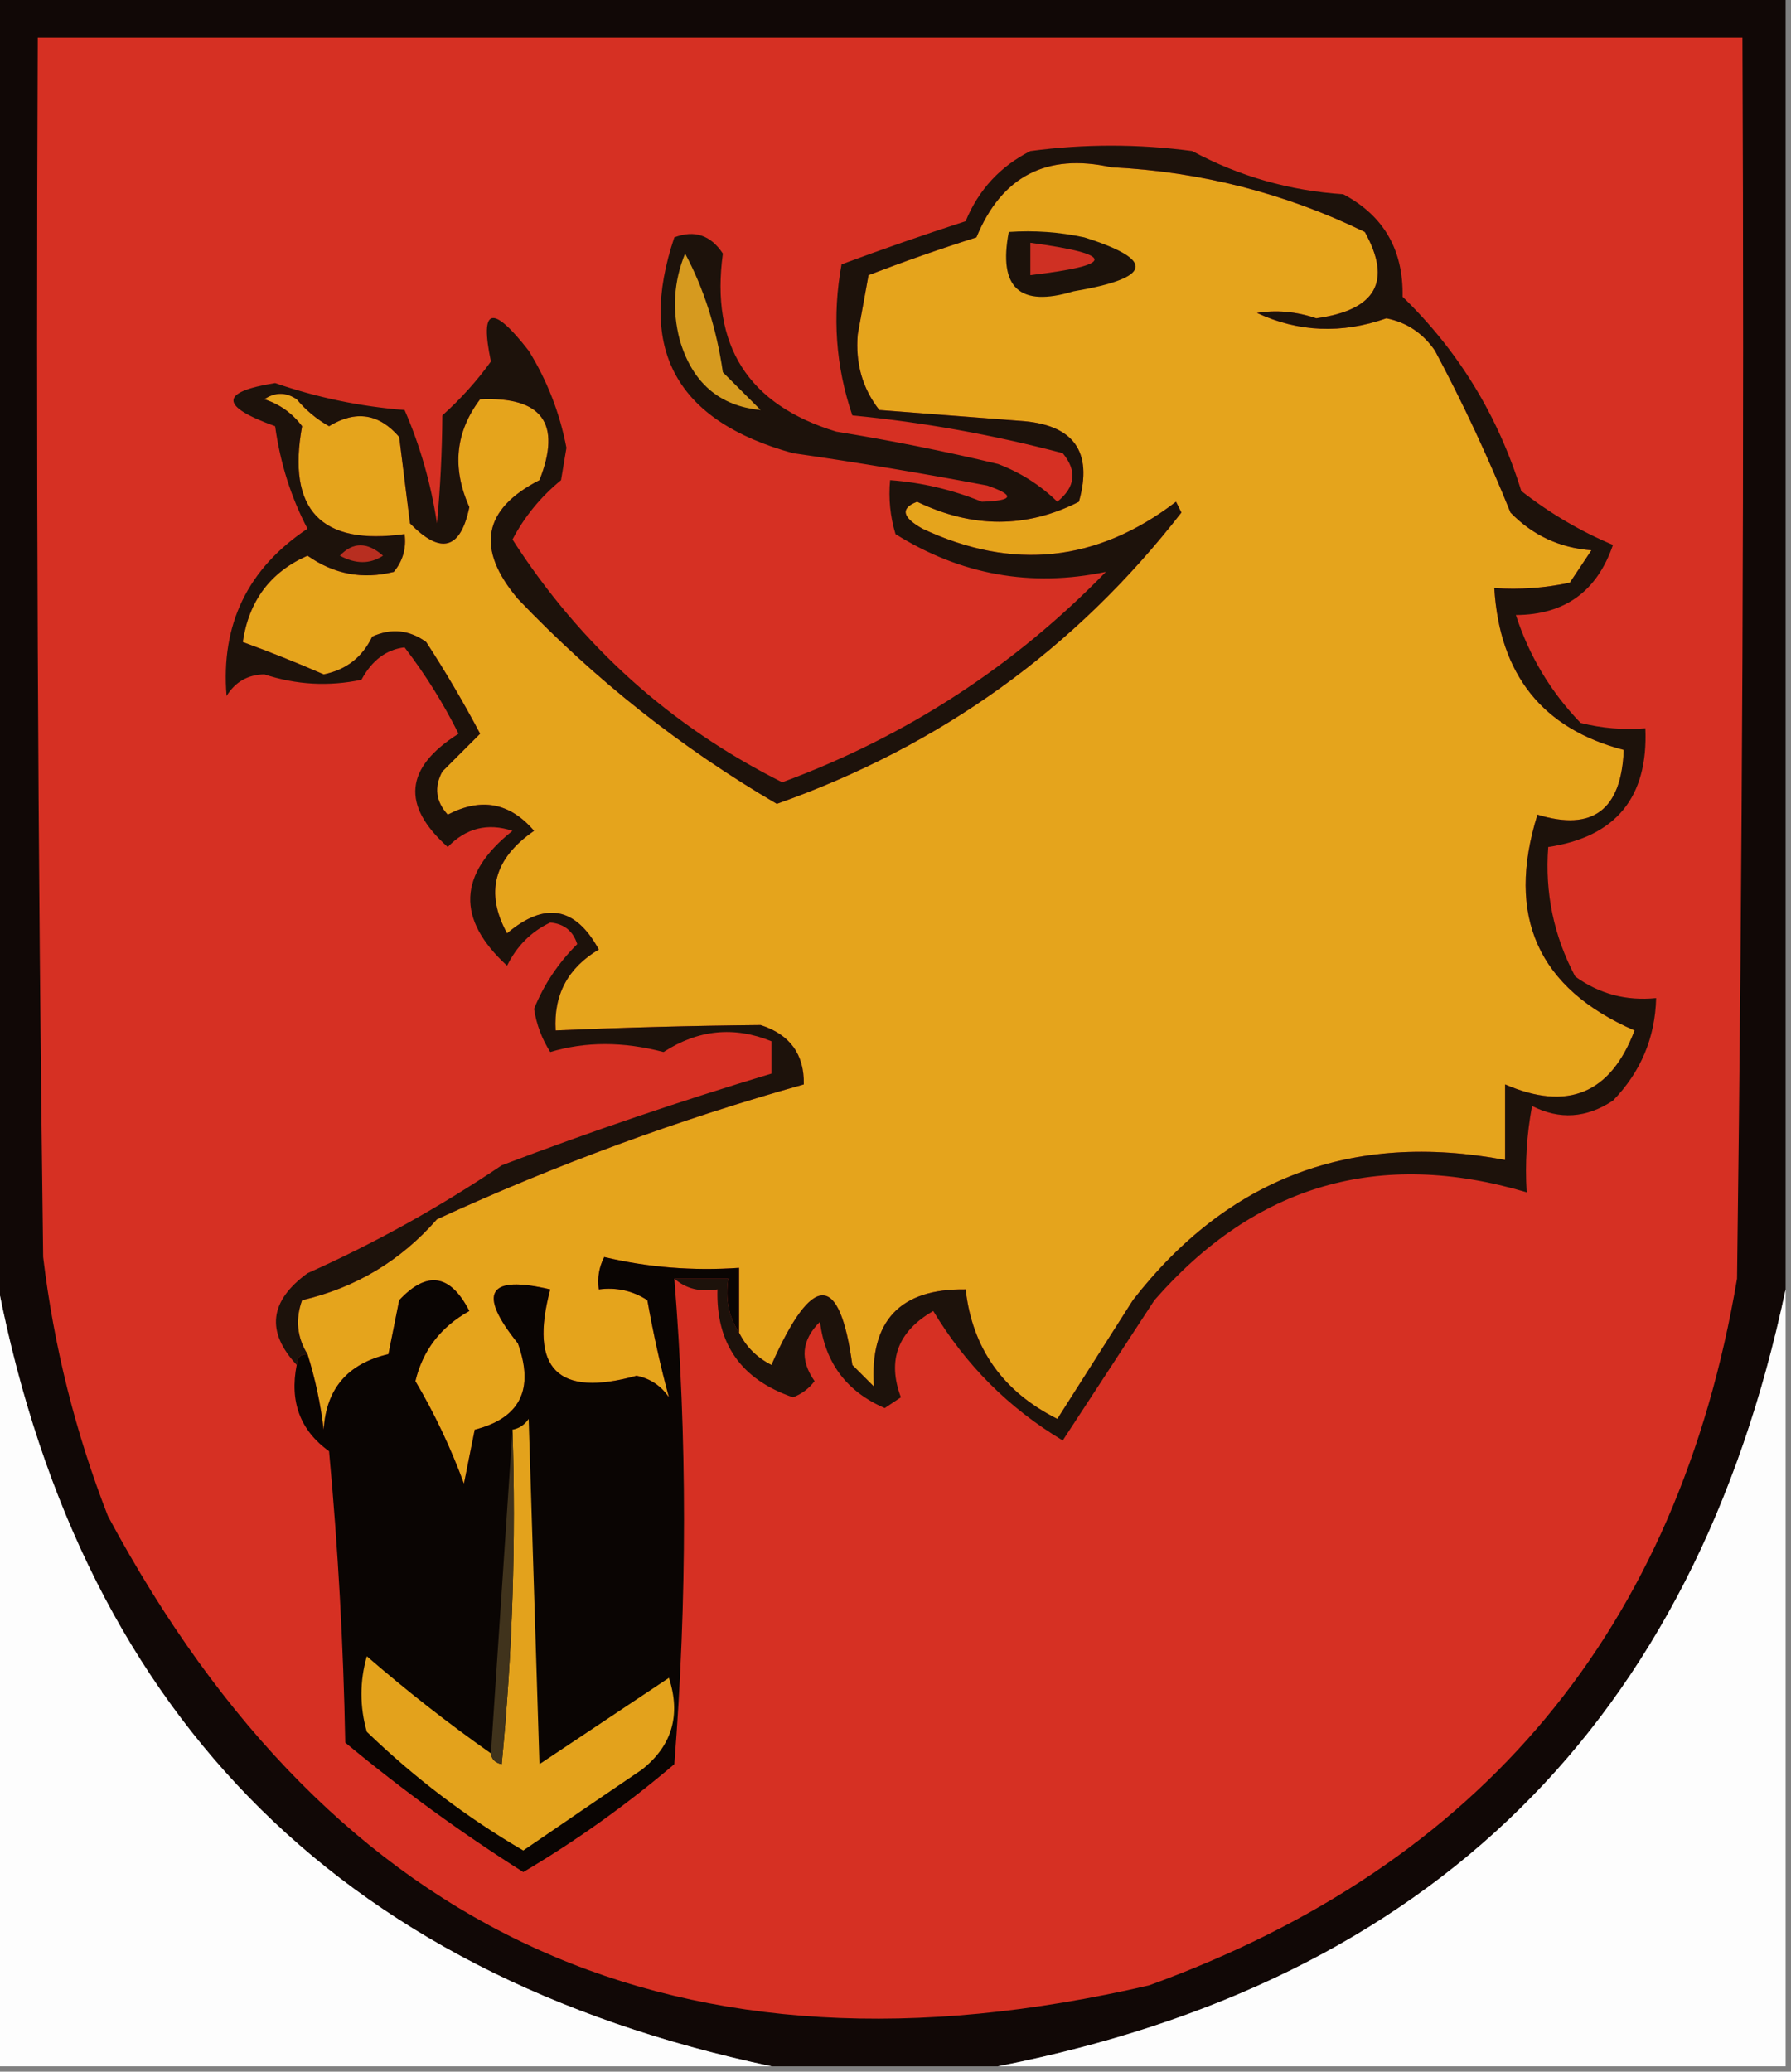<?xml version="1.0" encoding="UTF-8"?>
<!DOCTYPE svg PUBLIC "-//W3C//DTD SVG 1.1//EN" "http://www.w3.org/Graphics/SVG/1.1/DTD/svg11.dtd">
<svg xmlns="http://www.w3.org/2000/svg" version="1.1" width="166px" height="192px" style="shape-rendering:geometricPrecision; text-rendering:geometricPrecision; image-rendering:optimizeQuality; fill-rule:evenodd; clip-rule:evenodd" xmlns:xlink="http://www.w3.org/1999/xlink">
<rect width="100%" height="100%" fill="#808080" stroke="none"/>
<g><path style="opacity:1" fill="#110806" d="M -0.5,-0.5 C 54.833,-0.5 110.167,-0.5 165.5,-0.5C 165.5,39.5 165.5,79.5 165.5,119.5C 157.044,159.623 132.711,183.623 92.5,191.5C 85.5,191.5 78.5,191.5 71.5,191.5C 30.93,182.931 6.93,158.264 -0.5,117.5C -0.5,78.167 -0.5,38.833 -0.5,-0.5 Z"/></g>
<g><path style="opacity:1" fill="#d63023" d="M 3.5,3.5 C 56.167,3.5 108.833,3.5 161.5,3.5C 161.667,41.835 161.5,80.168 161,118.5C 155.517,150.975 137.35,172.809 106.5,184C 63.119,194.055 30.952,179.555 10,140.5C 6.986,132.766 4.986,124.766 4,116.5C 3.5,78.835 3.333,41.168 3.5,3.5 Z"/></g>
<g><path style="opacity:1" fill="#e5a41c" d="M 68.5,123.5 C 68.5,121.5 68.5,119.5 68.5,117.5C 64.233,117.797 60.066,117.464 56,116.5C 55.517,117.448 55.35,118.448 55.5,119.5C 57.144,119.286 58.644,119.62 60,120.5C 60.566,123.678 61.232,126.678 62,129.5C 61.261,128.426 60.261,127.759 59,127.5C 51.701,129.534 49.034,126.868 51,119.5C 45.224,118.142 44.224,119.809 48,124.5C 49.539,128.763 48.206,131.43 44,132.5C 43.667,134.167 43.333,135.833 43,137.5C 41.76,134.138 40.26,130.971 38.5,128C 39.185,125.14 40.852,122.973 43.5,121.5C 41.74,118.074 39.574,117.741 37,120.5C 36.667,122.167 36.333,123.833 36,125.5C 32.229,126.371 30.229,128.704 30,132.5C 29.71,130.08 29.21,127.746 28.5,125.5C 27.527,123.932 27.36,122.265 28,120.5C 32.966,119.346 37.133,116.846 40.5,113C 51.523,107.937 62.856,103.771 74.5,100.5C 74.548,97.708 73.215,95.875 70.5,95C 64.17,95.059 57.837,95.226 51.5,95.5C 51.3,92.196 52.634,89.696 55.5,88C 53.335,84.034 50.502,83.534 47,86.5C 44.933,82.744 45.766,79.578 49.5,77C 47.261,74.386 44.595,73.886 41.5,75.5C 40.386,74.277 40.219,72.944 41,71.5C 42.167,70.333 43.333,69.167 44.5,68C 42.959,65.084 41.293,62.251 39.5,59.5C 37.925,58.369 36.259,58.203 34.5,59C 33.586,60.914 32.086,62.081 30,62.5C 27.526,61.424 25.026,60.424 22.5,59.5C 23.067,55.676 25.067,53.01 28.5,51.5C 30.957,53.225 33.623,53.725 36.5,53C 37.337,51.989 37.67,50.822 37.5,49.5C 29.752,50.584 26.585,47.251 28,39.5C 27.098,38.299 25.931,37.465 24.5,37C 25.5,36.333 26.5,36.333 27.5,37C 28.354,38.022 29.354,38.855 30.5,39.5C 32.969,37.993 35.135,38.327 37,40.5C 37.333,43.167 37.667,45.833 38,48.5C 40.856,51.435 42.689,50.935 43.5,47C 41.871,43.368 42.205,40.035 44.5,37C 50.245,36.736 52.078,39.236 50,44.5C 44.748,47.193 44.081,50.859 48,55.5C 55.148,62.99 63.148,69.323 72,74.5C 87.191,69.128 99.691,60.128 109.5,47.5C 109.333,47.167 109.167,46.833 109,46.5C 101.703,52.095 93.87,52.928 85.5,49C 83.604,47.935 83.437,47.102 85,46.5C 90.139,48.974 95.139,48.974 100,46.5C 101.325,41.812 99.491,39.312 94.5,39C 90.167,38.667 85.833,38.333 81.5,38C 79.941,36.004 79.274,33.671 79.5,31C 79.833,29.167 80.167,27.333 80.5,25.5C 83.796,24.235 87.129,23.068 90.5,22C 92.832,16.339 96.999,14.172 103,15.5C 111.287,15.904 119.12,17.904 126.5,21.5C 129.043,26.07 127.543,28.736 122,29.5C 120.159,28.875 118.326,28.708 116.5,29C 120.344,30.789 124.344,30.956 128.5,29.5C 130.383,29.876 131.883,30.876 133,32.5C 135.59,37.349 137.924,42.349 140,47.5C 142.042,49.604 144.542,50.771 147.5,51C 146.833,52 146.167,53 145.5,54C 143.19,54.497 140.857,54.663 138.5,54.5C 138.988,62.546 142.988,67.546 150.5,69.5C 150.283,75.072 147.616,77.072 142.5,75.5C 139.556,84.941 142.556,91.607 151.5,95.5C 149.294,101.347 145.294,103.014 139.5,100.5C 139.5,102.833 139.5,105.167 139.5,107.5C 125.299,104.843 113.799,109.176 105,120.5C 102.667,124.167 100.333,127.833 98,131.5C 92.957,128.973 90.123,124.973 89.5,119.5C 83.425,119.409 80.592,122.409 81,128.5C 80.333,127.833 79.667,127.167 79,126.5C 77.82,117.902 75.32,117.902 71.5,126.5C 70.145,125.812 69.145,124.812 68.5,123.5 Z"/></g>
<g><path style="opacity:1" fill="#1d120b" d="M 62.5,118.5 C 64.167,118.5 65.833,118.5 67.5,118.5C 67.216,120.415 67.549,122.081 68.5,123.5C 69.145,124.812 70.145,125.812 71.5,126.5C 75.32,117.902 77.82,117.902 79,126.5C 79.667,127.167 80.333,127.833 81,128.5C 80.592,122.409 83.425,119.409 89.5,119.5C 90.123,124.973 92.957,128.973 98,131.5C 100.333,127.833 102.667,124.167 105,120.5C 113.799,109.176 125.299,104.843 139.5,107.5C 139.5,105.167 139.5,102.833 139.5,100.5C 145.294,103.014 149.294,101.347 151.5,95.5C 142.556,91.607 139.556,84.941 142.5,75.5C 147.616,77.072 150.283,75.072 150.5,69.5C 142.988,67.546 138.988,62.546 138.5,54.5C 140.857,54.663 143.19,54.497 145.5,54C 146.167,53 146.833,52 147.5,51C 144.542,50.771 142.042,49.604 140,47.5C 137.924,42.349 135.59,37.349 133,32.5C 131.883,30.876 130.383,29.876 128.5,29.5C 124.344,30.956 120.344,30.789 116.5,29C 118.326,28.708 120.159,28.875 122,29.5C 127.543,28.736 129.043,26.07 126.5,21.5C 119.12,17.904 111.287,15.904 103,15.5C 96.999,14.172 92.832,16.339 90.5,22C 87.129,23.068 83.796,24.235 80.5,25.5C 80.167,27.333 79.833,29.167 79.5,31C 79.274,33.671 79.941,36.004 81.5,38C 85.833,38.333 90.167,38.667 94.5,39C 99.491,39.312 101.325,41.812 100,46.5C 95.139,48.974 90.139,48.974 85,46.5C 83.437,47.102 83.604,47.935 85.5,49C 93.87,52.928 101.703,52.095 109,46.5C 109.167,46.833 109.333,47.167 109.5,47.5C 99.691,60.128 87.191,69.128 72,74.5C 63.148,69.323 55.148,62.99 48,55.5C 44.081,50.859 44.748,47.193 50,44.5C 52.078,39.236 50.245,36.736 44.5,37C 42.205,40.035 41.871,43.368 43.5,47C 42.689,50.935 40.856,51.435 38,48.5C 37.667,45.833 37.333,43.167 37,40.5C 35.135,38.327 32.969,37.993 30.5,39.5C 29.354,38.855 28.354,38.022 27.5,37C 26.5,36.333 25.5,36.333 24.5,37C 25.931,37.465 27.098,38.299 28,39.5C 26.585,47.251 29.752,50.584 37.5,49.5C 37.67,50.822 37.337,51.989 36.5,53C 33.623,53.725 30.957,53.225 28.5,51.5C 25.067,53.01 23.067,55.676 22.5,59.5C 25.026,60.424 27.526,61.424 30,62.5C 32.086,62.081 33.586,60.914 34.5,59C 36.259,58.203 37.925,58.369 39.5,59.5C 41.293,62.251 42.959,65.084 44.5,68C 43.333,69.167 42.167,70.333 41,71.5C 40.219,72.944 40.386,74.277 41.5,75.5C 44.595,73.886 47.261,74.386 49.5,77C 45.766,79.578 44.933,82.744 47,86.5C 50.502,83.534 53.335,84.034 55.5,88C 52.634,89.696 51.3,92.196 51.5,95.5C 57.837,95.226 64.17,95.059 70.5,95C 73.215,95.875 74.548,97.708 74.5,100.5C 62.856,103.771 51.523,107.937 40.5,113C 37.133,116.846 32.966,119.346 28,120.5C 27.36,122.265 27.527,123.932 28.5,125.5C 27.833,125.5 27.5,125.833 27.5,126.5C 24.637,123.41 24.971,120.577 28.5,118C 34.748,115.207 40.748,111.874 46.5,108C 54.757,104.859 63.09,102.026 71.5,99.5C 71.5,98.5 71.5,97.5 71.5,96.5C 68.037,95.09 64.703,95.423 61.5,97.5C 57.764,96.521 54.264,96.521 51,97.5C 50.219,96.271 49.719,94.938 49.5,93.5C 50.406,91.252 51.739,89.252 53.5,87.5C 53.113,86.28 52.28,85.614 51,85.5C 49.233,86.34 47.899,87.673 47,89.5C 42.282,85.183 42.449,81.016 47.5,77C 45.191,76.244 43.191,76.744 41.5,78.5C 37.179,74.644 37.512,71.144 42.5,68C 41.084,65.165 39.417,62.498 37.5,60C 35.813,60.193 34.479,61.193 33.5,63C 30.464,63.639 27.464,63.472 24.5,62.5C 22.971,62.529 21.804,63.196 21,64.5C 20.452,57.864 22.952,52.697 28.5,49C 26.975,46.092 25.975,42.926 25.5,39.5C 20.351,37.653 20.351,36.32 25.5,35.5C 29.372,36.84 33.372,37.674 37.5,38C 38.944,41.325 39.944,44.825 40.5,48.5C 40.808,45.25 40.975,41.917 41,38.5C 42.714,36.957 44.214,35.29 45.5,33.5C 44.447,28.489 45.614,28.156 49,32.5C 50.715,35.268 51.882,38.268 52.5,41.5C 52.333,42.5 52.167,43.5 52,44.5C 50.108,46.054 48.608,47.888 47.5,50C 53.807,59.81 62.14,67.31 72.5,72.5C 83.996,68.255 93.996,61.755 102.5,53C 95.55,54.449 89.05,53.282 83,49.5C 82.507,47.866 82.34,46.199 82.5,44.5C 85.435,44.717 88.269,45.383 91,46.5C 93.954,46.406 94.121,45.906 91.5,45C 85.535,43.869 79.535,42.869 73.5,42C 62.687,39.031 59.021,32.364 62.5,22C 64.367,21.289 65.867,21.789 67,23.5C 65.838,32.016 69.338,37.516 77.5,40C 82.546,40.816 87.546,41.816 92.5,43C 94.587,43.792 96.421,44.959 98,46.5C 99.682,45.135 99.849,43.635 98.5,42C 92.055,40.296 85.555,39.13 79,38.5C 77.455,33.953 77.121,29.287 78,24.5C 81.786,23.093 85.619,21.76 89.5,20.5C 90.704,17.585 92.704,15.419 95.5,14C 100.5,13.333 105.5,13.333 110.5,14C 114.856,16.341 119.523,17.675 124.5,18C 128.247,19.987 130.081,23.154 130,27.5C 135.185,32.531 138.852,38.531 141,45.5C 143.663,47.579 146.496,49.245 149.5,50.5C 148.024,54.813 145.024,56.98 140.5,57C 141.732,60.798 143.732,64.131 146.5,67C 148.473,67.496 150.473,67.662 152.5,67.5C 152.776,73.888 149.776,77.555 143.5,78.5C 143.178,82.747 144.011,86.747 146,90.5C 148.228,92.113 150.728,92.78 153.5,92.5C 153.409,96.182 152.076,99.349 149.5,102C 147.045,103.631 144.545,103.797 142,102.5C 141.503,105.146 141.336,107.813 141.5,110.5C 127.863,106.451 116.363,109.784 107,120.5C 104.167,124.833 101.333,129.167 98.5,133.5C 93.5,130.5 89.5,126.5 86.5,121.5C 83.211,123.397 82.211,126.063 83.5,129.5C 83,129.833 82.5,130.167 82,130.5C 78.471,128.972 76.471,126.306 76,122.5C 74.282,124.202 74.115,126.035 75.5,128C 74.975,128.692 74.308,129.192 73.5,129.5C 68.681,127.851 66.348,124.518 66.5,119.5C 64.901,119.768 63.568,119.434 62.5,118.5 Z"/></g>
<g><path style="opacity:1" fill="#1c120b" d="M 93.5,21.5 C 95.857,21.337 98.19,21.503 100.5,22C 107.153,24.099 106.82,25.765 99.5,27C 94.507,28.509 92.507,26.675 93.5,21.5 Z"/></g>
<g><path style="opacity:1" fill="#cf3023" d="M 95.5,22.5 C 103.426,23.572 103.426,24.572 95.5,25.5C 95.5,24.5 95.5,23.5 95.5,22.5 Z"/></g>
<g><path style="opacity:1" fill="#d69a1f" d="M 63.5,23.5 C 65.239,26.748 66.406,30.414 67,34.5C 68.167,35.667 69.333,36.833 70.5,38C 66.656,37.627 64.156,35.46 63,31.5C 62.278,28.739 62.445,26.073 63.5,23.5 Z"/></g>
<g><path style="opacity:1" fill="#b82e20" d="M 31.5,51.5 C 32.708,50.218 34.042,50.218 35.5,51.5C 34.3,52.292 32.967,52.292 31.5,51.5 Z"/></g>
<g><path style="opacity:1" fill="#fdfdfd" d="M -0.5,117.5 C 6.93,158.264 30.93,182.931 71.5,191.5C 47.5,191.5 23.5,191.5 -0.5,191.5C -0.5,166.833 -0.5,142.167 -0.5,117.5 Z"/></g>
<g><path style="opacity:1" fill="#0a0503" d="M 68.5,123.5 C 67.549,122.081 67.216,120.415 67.5,118.5C 65.833,118.5 64.167,118.5 62.5,118.5C 63.696,133.229 63.696,148.229 62.5,163.5C 58.087,167.256 53.42,170.589 48.5,173.5C 42.775,169.88 37.275,165.88 32,161.5C 31.832,152.482 31.332,143.482 30.5,134.5C 27.828,132.575 26.828,129.908 27.5,126.5C 27.5,125.833 27.833,125.5 28.5,125.5C 29.21,127.746 29.71,130.08 30,132.5C 30.229,128.704 32.229,126.371 36,125.5C 36.333,123.833 36.667,122.167 37,120.5C 39.574,117.741 41.74,118.074 43.5,121.5C 40.852,122.973 39.185,125.14 38.5,128C 40.26,130.971 41.76,134.138 43,137.5C 43.333,135.833 43.667,134.167 44,132.5C 48.206,131.43 49.539,128.763 48,124.5C 44.224,119.809 45.224,118.142 51,119.5C 49.034,126.868 51.701,129.534 59,127.5C 60.261,127.759 61.261,128.426 62,129.5C 61.232,126.678 60.566,123.678 60,120.5C 58.644,119.62 57.144,119.286 55.5,119.5C 55.35,118.448 55.517,117.448 56,116.5C 60.066,117.464 64.233,117.797 68.5,117.5C 68.5,119.5 68.5,121.5 68.5,123.5 Z"/></g>
<g><path style="opacity:1" fill="#fdfdfd" d="M 165.5,119.5 C 165.5,143.5 165.5,167.5 165.5,191.5C 141.167,191.5 116.833,191.5 92.5,191.5C 132.711,183.623 157.044,159.623 165.5,119.5 Z"/></g>
<g><path style="opacity:1" fill="#e3a21c" d="M 45.5,162.5 C 45.56,163.043 45.893,163.376 46.5,163.5C 47.499,153.188 47.832,142.855 47.5,132.5C 48.117,132.389 48.617,132.056 49,131.5C 49.333,142.167 49.667,152.833 50,163.5C 54,160.833 58,158.167 62,155.5C 63.123,158.956 62.29,161.79 59.5,164C 55.794,166.514 52.127,169.014 48.5,171.5C 43.266,168.442 38.433,164.776 34,160.5C 33.333,158.167 33.333,155.833 34,153.5C 37.709,156.715 41.542,159.715 45.5,162.5 Z"/></g>
<g><path style="opacity:1" fill="#40331c" d="M 47.5,132.5 C 47.832,142.855 47.499,153.188 46.5,163.5C 45.893,163.376 45.56,163.043 45.5,162.5C 46.167,152.5 46.833,142.5 47.5,132.5 Z"/></g>
</svg>
